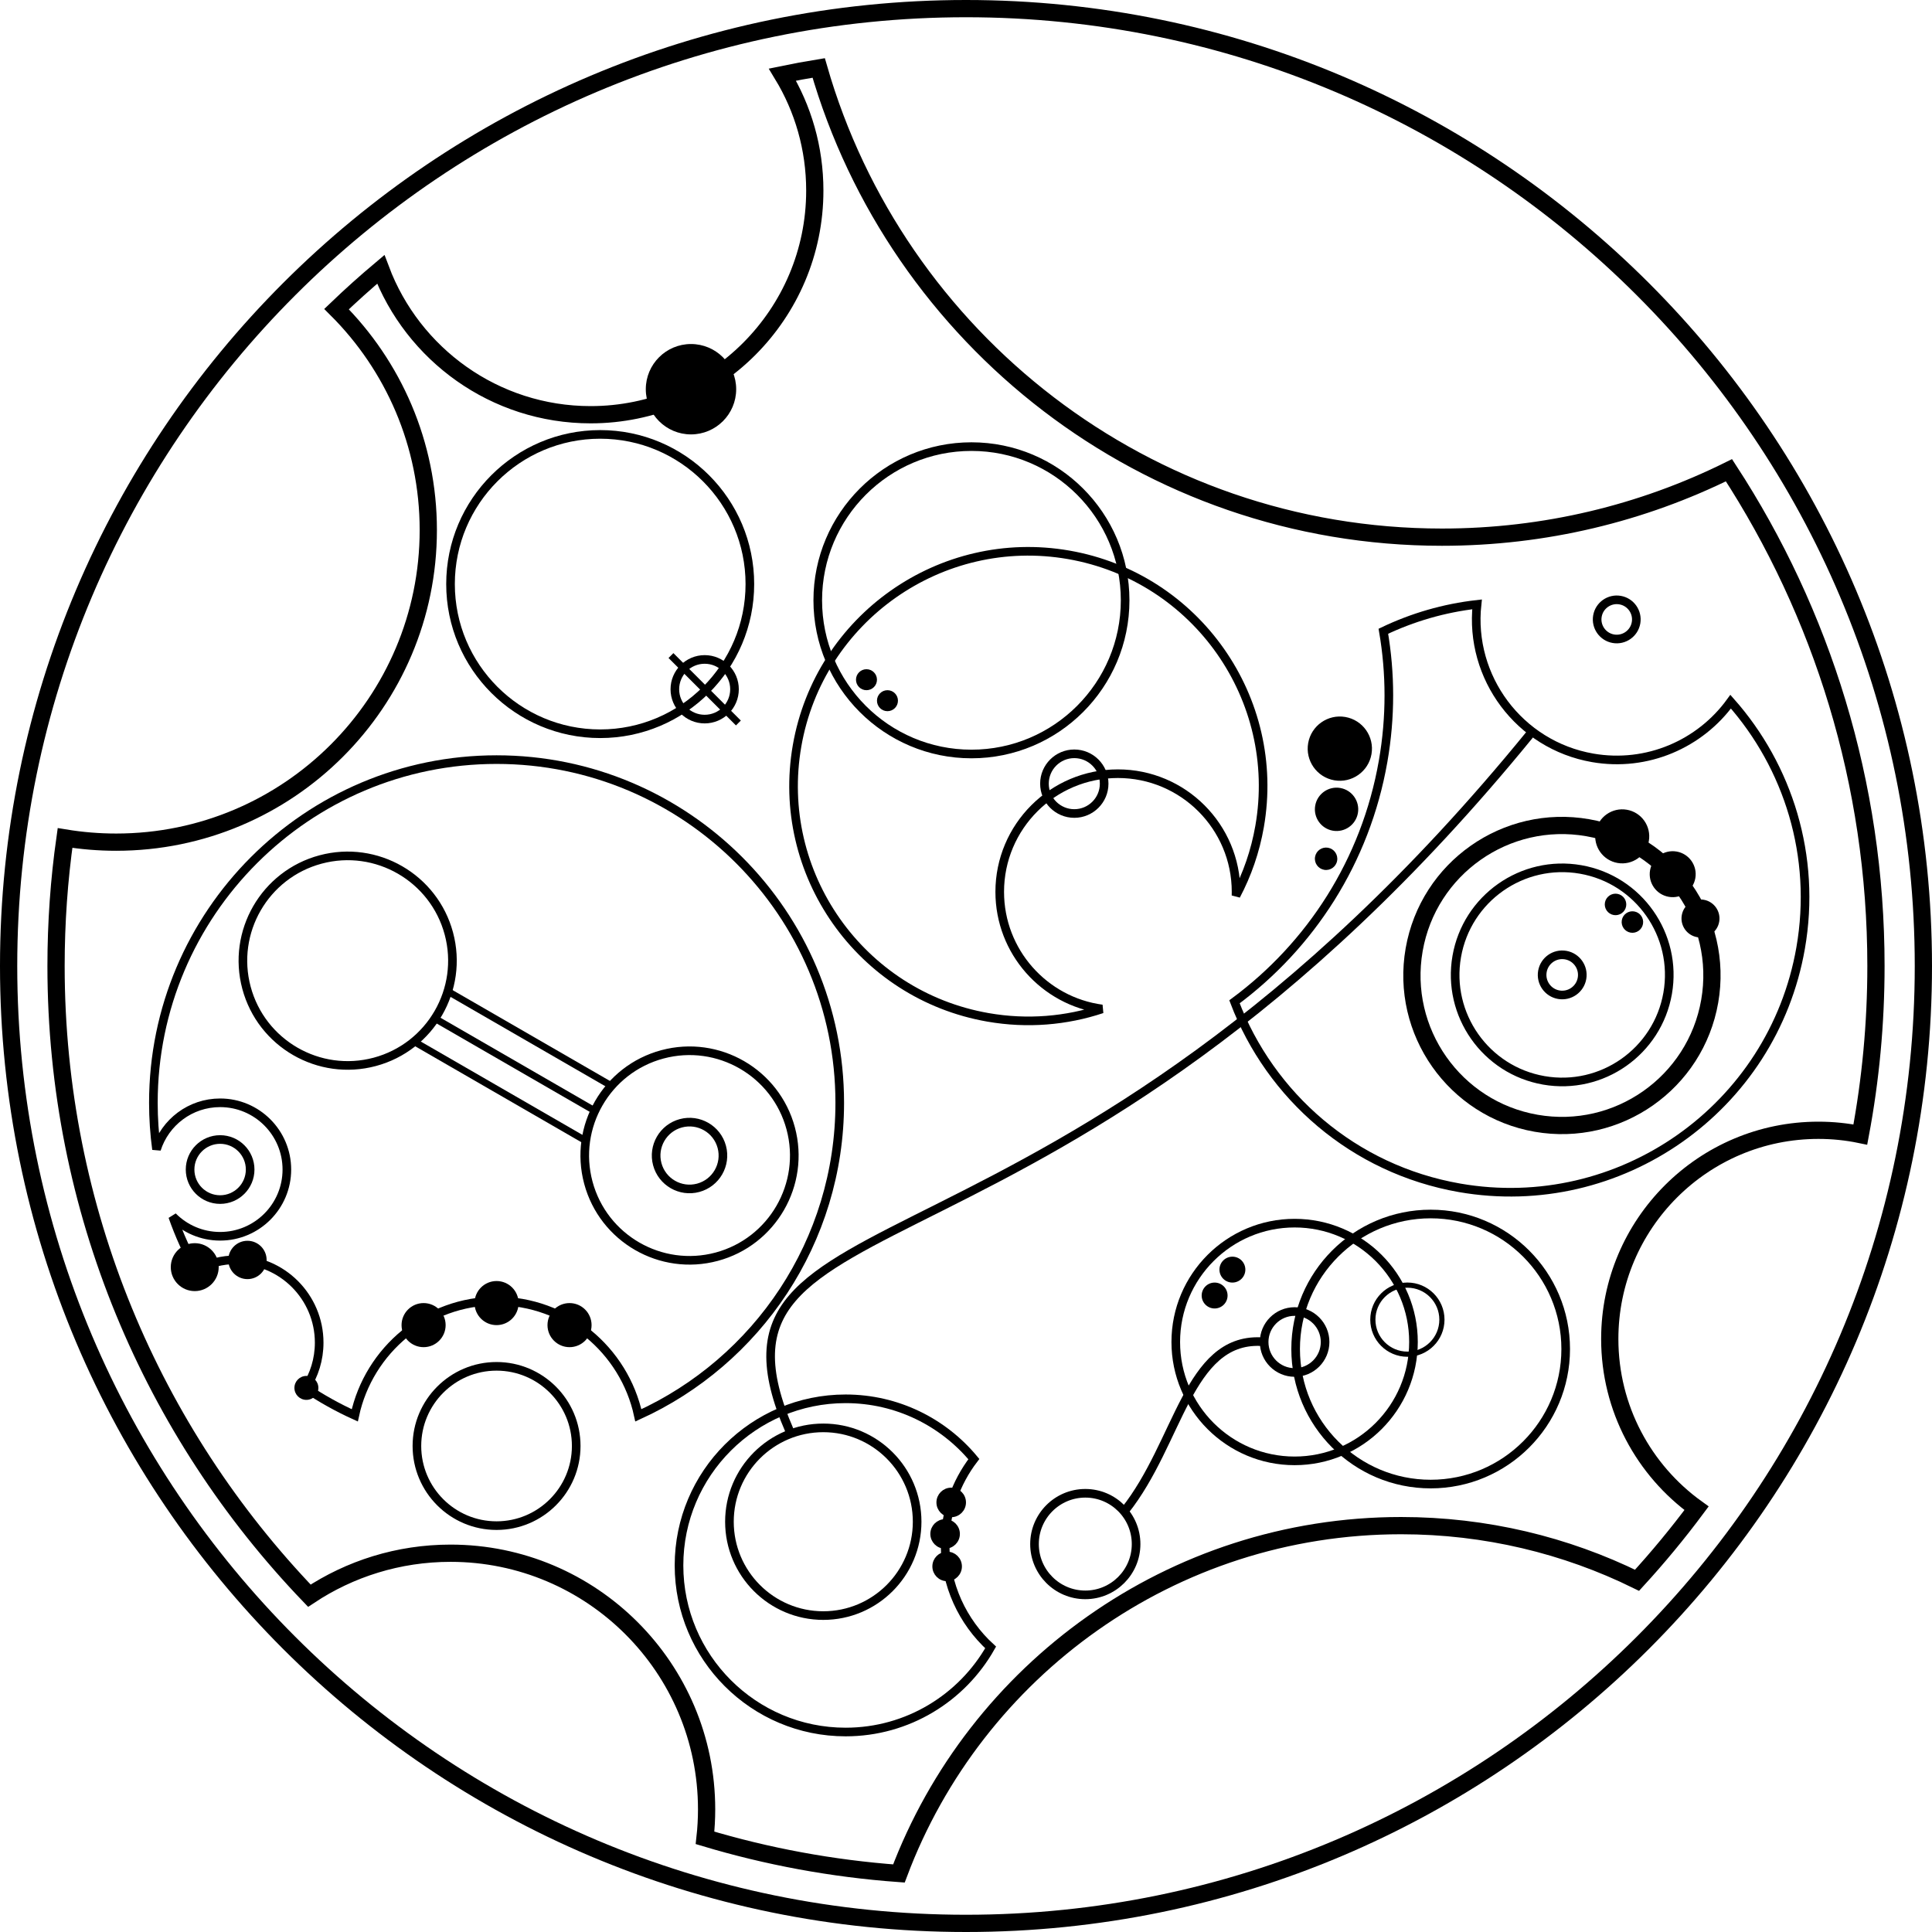 <?xml version="1.0" standalone="no"?><!-- Generator: Gravit.io --><svg xmlns="http://www.w3.org/2000/svg" xmlns:xlink="http://www.w3.org/1999/xlink" style="isolation:isolate" viewBox="0 0 1120.366 1120.366" width="1120.366" height="1120.366"><defs><clipPath id="_clipPath_ZAU6OeyMKntWf4SdbImWLArwWWesYudt"><rect width="1120.366" height="1120.366"/></clipPath></defs><g clip-path="url(#_clipPath_ZAU6OeyMKntWf4SdbImWLArwWWesYudt)"><g id="Group"><path d=" M 599.91 895.41 C 599.91 879.154 613.108 865.955 629.365 865.955 C 645.621 865.955 658.82 879.154 658.82 895.41 C 658.82 911.667 645.621 924.865 629.365 924.865 C 613.108 924.865 599.91 911.667 599.91 895.41 Z " fill="none" stroke-width="5" stroke="rgb(0,0,0)" stroke-linejoin="miter" stroke-linecap="square" stroke-miterlimit="3"/><path d=" M 564.732 846.136 C 547.008 824.778 520.265 811.169 490.369 811.169 C 437.047 811.169 393.757 854.46 393.757 907.781 C 393.757 961.103 437.047 1004.394 490.369 1004.394 C 526.409 1004.394 557.867 984.617 574.469 955.332 C 558.243 940.476 548.069 919.122 548.069 895.41 C 548.069 876.889 554.277 859.805 564.732 846.136 Z " fill="none" stroke-width="5" stroke="rgb(0,0,0)" stroke-linejoin="miter" stroke-linecap="square" stroke-miterlimit="3"/><path d=" M 544.535 871.257 C 544.535 867.356 547.702 864.188 551.604 864.188 C 555.505 864.188 558.673 867.356 558.673 871.257 C 558.673 875.159 555.505 878.327 551.604 878.327 C 547.702 878.327 544.535 875.159 544.535 871.257 Z " fill="rgb(0,0,0)" stroke-width="3" stroke="rgb(0,0,0)" stroke-linejoin="miter" stroke-linecap="square" stroke-miterlimit="3"/><path d=" M 541 889.519 C 541 885.618 544.168 882.45 548.069 882.45 C 551.971 882.45 555.138 885.618 555.138 889.519 C 555.138 893.421 551.971 896.589 548.069 896.589 C 544.168 896.589 541 893.421 541 889.519 Z " fill="rgb(0,0,0)" stroke-width="3" stroke="rgb(0,0,0)" stroke-linejoin="miter" stroke-linecap="square" stroke-miterlimit="3"/><path d=" M 542.178 908.371 C 542.178 904.469 545.346 901.301 549.247 901.301 C 553.149 901.301 556.317 904.469 556.317 908.371 C 556.317 912.272 553.149 915.44 549.247 915.44 C 545.346 915.44 542.178 912.272 542.178 908.371 Z " fill="rgb(0,0,0)" stroke-width="3" stroke="rgb(0,0,0)" stroke-linejoin="miter" stroke-linecap="square" stroke-miterlimit="3"/><path d=" M 423 882.45 C 423 852.413 447.387 828.026 477.424 828.026 C 507.461 828.026 531.848 852.413 531.848 882.45 C 531.848 912.488 507.461 936.874 477.424 936.874 C 447.387 936.874 423 912.488 423 882.45 Z " fill="none" stroke-width="5" stroke="rgb(0,0,0)" stroke-linejoin="miter" stroke-linecap="square" stroke-miterlimit="3"/><path d=" M 458 830 C 394.442 683.985 612.153 763.492 887.5 425.5" fill="none" stroke-width="5" stroke="rgb(0,0,0)" stroke-linejoin="miter" stroke-linecap="square" stroke-miterlimit="3"/><path d=" M 652.34 875.97 C 683.671 836.626 688.897 776.364 731 778" fill="none" stroke-width="5" stroke="rgb(0,0,0)" stroke-linejoin="miter" stroke-linecap="butt" stroke-miterlimit="3"/><g id="Group"><path d=" M 844.768 554.672 C 850.658 520.92 882.842 498.3 916.594 504.189 C 950.347 510.079 972.967 542.264 967.077 576.016 C 961.187 609.768 929.003 632.389 895.251 626.499 C 861.499 620.609 838.878 588.424 844.768 554.672 Z " fill="none" stroke-width="5" stroke="rgb(0,0,0)" stroke-linejoin="miter" stroke-linecap="square" stroke-miterlimit="3"/><path d=" M 894.439 563.34 C 895.545 557.002 901.589 552.755 907.926 553.861 C 914.264 554.967 918.512 561.01 917.406 567.348 C 916.3 573.686 910.256 577.933 903.919 576.827 C 897.581 575.721 893.333 569.678 894.439 563.34 Z " fill="none" stroke-width="5" stroke="rgb(0,0,0)" stroke-linejoin="miter" stroke-linecap="square" stroke-miterlimit="3"/><path d=" M 820.069 550.731 C 828.323 503.435 873.422 471.737 920.718 479.99 C 968.014 488.244 999.711 533.343 991.458 580.639 C 983.205 627.935 938.106 659.632 890.81 651.379 C 843.514 643.126 811.816 598.027 820.069 550.731 Z " fill="none" stroke-width="10" stroke="rgb(0,0,0)" stroke-linejoin="miter" stroke-linecap="square" stroke-miterlimit="3"/><path d=" M 930.701 523.407 C 931.293 520.017 934.525 517.745 937.915 518.337 C 941.305 518.929 943.577 522.161 942.986 525.551 C 942.394 528.941 939.161 531.213 935.772 530.621 C 932.382 530.03 930.11 526.797 930.701 523.407 Z " fill="rgb(0,0,0)"/><path d=" M 940.489 533.619 C 941.081 530.229 944.314 527.957 947.703 528.549 C 951.093 529.141 953.365 532.373 952.774 535.763 C 952.182 539.153 948.95 541.425 945.56 540.833 C 942.17 540.242 939.898 537.009 940.489 533.619 Z " fill="rgb(0,0,0)"/><path d=" M 975.265 530.73 C 976.31 524.742 982.019 520.729 988.007 521.774 C 993.995 522.819 998.008 528.529 996.963 534.516 C 995.918 540.504 990.209 544.517 984.221 543.472 C 978.233 542.427 974.22 536.718 975.265 530.73 Z " fill="rgb(0,0,0)"/><path d=" M 925.291 482.309 C 926.777 473.79 934.901 468.08 943.42 469.567 C 951.939 471.054 957.648 479.177 956.162 487.696 C 954.675 496.215 946.552 501.925 938.033 500.438 C 929.514 498.952 923.804 490.828 925.291 482.309 Z " fill="rgb(0,0,0)"/><path d=" M 956.868 504.649 C 958.132 497.403 965.041 492.547 972.287 493.812 C 979.532 495.076 984.388 501.985 983.124 509.23 C 981.859 516.476 974.951 521.332 967.705 520.067 C 960.46 518.803 955.604 511.894 956.868 504.649 Z " fill="rgb(0,0,0)"/><path d=" M 802.213 366.064 C 819.129 357.979 837.458 352.625 856.534 350.468 C 851.934 392.8 881 432.044 923.538 439.467 C 955.251 445.001 985.909 431.359 1003.603 406.906 C 1036.955 444.531 1053.495 496.443 1044.188 549.776 C 1027.967 642.732 939.328 705.031 846.372 688.81 C 784.761 678.058 736.617 635.494 715.877 580.945 C 759.877 548.39 791.93 499.544 802.072 441.422 C 806.55 415.762 806.397 390.356 802.213 366.064 Z " fill="none" stroke-width="5" stroke="rgb(0,0,0)" stroke-linejoin="miter" stroke-linecap="square" stroke-miterlimit="3"/><path d=" M 758.606 430.935 C 760.374 420.802 770.036 414.012 780.168 415.78 C 790.3 417.548 797.09 427.21 795.322 437.342 C 793.554 447.474 783.893 454.264 773.761 452.496 C 763.628 450.728 756.838 441.067 758.606 430.935 Z " fill="rgb(0,0,0)"/><path d=" M 762.689 467.171 C 763.881 460.338 770.397 455.758 777.23 456.951 C 784.064 458.143 788.643 464.659 787.451 471.492 C 786.259 478.326 779.743 482.905 772.909 481.713 C 766.076 480.52 761.496 474.004 762.689 467.171 Z " fill="rgb(0,0,0)"/><path d=" M 926.349 357.25 C 927.427 351.071 933.319 346.93 939.498 348.008 C 945.678 349.086 949.819 354.979 948.741 361.158 C 947.662 367.337 941.77 371.478 935.591 370.4 C 929.412 369.322 925.271 363.429 926.349 357.25 Z " fill="none" stroke-width="5" stroke="rgb(0,0,0)" stroke-linejoin="miter" stroke-linecap="square" stroke-miterlimit="3"/><path d=" M 762.598 496.884 C 763.214 493.35 766.585 490.981 770.119 491.598 C 773.654 492.214 776.022 495.585 775.406 499.119 C 774.789 502.654 771.419 505.022 767.884 504.406 C 764.35 503.789 761.981 500.419 762.598 496.884 Z " fill="rgb(0,0,0)"/></g><g id="Group"><path d=" M 317.489 768.437 C 317.489 761.382 323.217 755.654 330.272 755.654 C 337.327 755.654 343.055 761.382 343.055 768.437 C 343.055 775.492 337.327 781.22 330.272 781.22 C 323.217 781.22 317.489 775.492 317.489 768.437 Z " fill="rgb(0,0,0)"/><path d=" M 275.173 755.654 C 275.173 748.599 280.901 742.871 287.956 742.871 C 295.011 742.871 300.739 748.599 300.739 755.654 C 300.739 762.709 295.011 768.437 287.956 768.437 C 280.901 768.437 275.173 762.709 275.173 755.654 Z " fill="rgb(0,0,0)"/><path d=" M 258.423 768.437 C 258.423 761.382 252.695 755.654 245.64 755.654 C 238.585 755.654 232.857 761.382 232.857 768.437 C 232.857 775.492 238.585 781.22 245.64 781.22 C 252.695 781.22 258.423 775.492 258.423 768.437 Z " fill="rgb(0,0,0)"/><path d=" M 177.261 804.88 C 186.264 810.915 195.783 816.238 205.74 820.765 C 213.9 782.866 247.633 754.426 287.956 754.426 C 328.279 754.426 362.011 782.866 370.171 820.765 C 439.038 789.456 486.968 720.037 486.968 639.512 C 486.968 529.674 397.793 440.5 287.956 440.5 C 178.118 440.5 88.944 529.674 88.944 639.512 C 88.944 648.66 89.562 657.665 90.763 666.486 C 95.73 650.85 110.374 639.512 127.646 639.512 C 149.007 639.512 166.349 656.854 166.349 678.214 C 166.349 699.575 149.007 716.917 127.646 716.917 C 116.887 716.917 107.147 712.517 100.134 705.415 C 103.916 716.181 108.598 726.524 114.094 736.352 C 120.906 732.635 128.717 730.527 137.016 730.527 C 163.548 730.527 185.089 752.068 185.089 778.6 C 185.089 788.297 182.211 797.327 177.261 804.88 Z " fill-rule="evenodd" fill="none" stroke-width="5" stroke="rgb(0,0,0)" stroke-linejoin="miter" stroke-linecap="square" stroke-miterlimit="3"/><path d=" M 99.036 734.813 C 99.036 727.144 105.262 720.918 112.93 720.918 C 120.599 720.918 126.824 727.144 126.824 734.813 C 126.824 742.481 120.599 748.707 112.93 748.707 C 105.262 748.707 99.036 742.481 99.036 734.813 Z " fill="rgb(0,0,0)"/><path d=" M 170.731 804.84 C 170.731 801.006 173.844 797.893 177.678 797.893 C 181.512 797.893 184.625 801.006 184.625 804.84 C 184.625 808.675 181.512 811.788 177.678 811.788 C 173.844 811.788 170.731 808.675 170.731 804.84 Z " fill="rgb(0,0,0)"/><path d=" M 132.382 730.644 C 132.382 724.509 137.363 719.529 143.498 719.529 C 149.633 719.529 154.613 724.509 154.613 730.644 C 154.613 736.779 149.633 741.76 143.498 741.76 C 137.363 741.76 132.382 736.779 132.382 730.644 Z " fill="rgb(0,0,0)"/><g id="Group"><path d=" M 341.18 685.819 C 332.503 653.433 351.75 620.095 384.136 611.417 C 416.522 602.739 449.86 621.987 458.537 654.373 C 467.215 686.758 447.967 720.097 415.582 728.774 C 383.196 737.452 349.858 718.204 341.18 685.819 Z " fill="none" stroke-width="5" stroke="rgb(0,0,0)" stroke-linejoin="miter" stroke-linecap="square" stroke-miterlimit="3"/><path d=" M 381.149 675.109 C 378.382 664.783 384.519 654.153 394.846 651.386 C 405.172 648.619 415.802 654.756 418.569 665.082 C 421.336 675.409 415.199 686.039 404.872 688.806 C 394.546 691.573 383.916 685.435 381.149 675.109 Z " fill="none" stroke-width="5" stroke="rgb(0,0,0)" stroke-linejoin="miter" stroke-linecap="square" stroke-miterlimit="3"/><path d=" M 142.94 572.811 C 134.262 540.426 153.51 507.088 185.896 498.41 C 218.281 489.732 251.619 508.98 260.297 541.366 C 268.975 573.751 249.727 607.089 217.341 615.767 C 184.956 624.445 151.618 605.197 142.94 572.811 Z " fill="none" stroke-width="5" stroke="rgb(0,0,0)" stroke-linejoin="miter" stroke-linecap="square" stroke-miterlimit="3"/><line x1="260.026" y1="575.064" x2="354.036" y2="629.341" stroke-width="4" stroke="rgb(0,0,0)" stroke-linejoin="miter" stroke-linecap="square" stroke-miterlimit="3"/><line x1="252.077" y1="590.551" x2="343.526" y2="643.349" stroke-width="4" stroke="rgb(0,0,0)" stroke-linejoin="miter" stroke-linecap="square" stroke-miterlimit="3"/><line x1="240.318" y1="604.168" x2="338.746" y2="660.996" stroke-width="4" stroke="rgb(0,0,0)" stroke-linejoin="miter" stroke-linecap="square" stroke-miterlimit="3"/></g><path d=" M 241.767 838.524 C 241.767 813.032 262.464 792.335 287.956 792.335 C 313.448 792.335 334.144 813.032 334.144 838.524 C 334.144 864.016 313.448 884.713 287.956 884.713 C 262.464 884.713 241.767 864.016 241.767 838.524 Z " fill="none" stroke-width="5" stroke="rgb(0,0,0)" stroke-linejoin="miter" stroke-linecap="square" stroke-miterlimit="3"/><path d=" M 110.23 678.214 C 110.23 668.602 118.034 660.799 127.646 660.799 C 137.258 660.799 145.062 668.602 145.062 678.214 C 145.062 687.827 137.258 695.63 127.646 695.63 C 118.034 695.63 110.23 687.827 110.23 678.214 Z " fill="none" stroke-width="5" stroke="rgb(0,0,0)" stroke-linejoin="miter" stroke-linecap="square" stroke-miterlimit="3"/></g><g id="Group"><path d=" M 751.339 782.303 C 751.339 739.086 786.426 704 829.642 704 C 872.859 704 907.945 739.086 907.945 782.303 C 907.945 825.52 872.859 860.606 829.642 860.606 C 786.426 860.606 751.339 825.52 751.339 782.303 Z " fill="none" stroke-width="5" stroke="rgb(0,0,0)" stroke-linejoin="miter" stroke-linecap="square" stroke-miterlimit="3"/><path d=" M 681.826 778.226 C 681.826 740.186 712.71 709.302 750.75 709.302 C 788.791 709.302 819.675 740.186 819.675 778.226 C 819.675 816.267 788.791 847.151 750.75 847.151 C 712.71 847.151 681.826 816.267 681.826 778.226 Z " fill="none" stroke-width="5" stroke="rgb(0,0,0)" stroke-linejoin="miter" stroke-linecap="square" stroke-miterlimit="3"/><path d=" M 733.077 778.226 C 733.077 768.473 740.996 760.554 750.75 760.554 C 760.504 760.554 768.423 768.473 768.423 778.226 C 768.423 787.98 760.504 795.899 750.75 795.899 C 740.996 795.899 733.077 787.98 733.077 778.226 Z " fill="none" stroke-width="5" stroke="rgb(0,0,0)" stroke-linejoin="miter" stroke-linecap="square" stroke-miterlimit="3"/><path d=" M 796.111 765.266 C 796.111 754.212 805.086 745.237 816.14 745.237 C 827.195 745.237 836.17 754.212 836.17 765.266 C 836.17 776.321 827.195 785.296 816.14 785.296 C 805.086 785.296 796.111 776.321 796.111 765.266 Z " fill="none" stroke-width="3" stroke="rgb(0,0,0)" stroke-linejoin="miter" stroke-linecap="square" stroke-miterlimit="3"/><path d=" M 707.157 736.253 C 707.157 732.108 710.523 728.742 714.668 728.742 C 718.813 728.742 722.179 732.108 722.179 736.253 C 722.179 740.399 718.813 743.764 714.668 743.764 C 710.523 743.764 707.157 740.399 707.157 736.253 Z " fill="rgb(0,0,0)"/><path d=" M 696.848 751.275 C 696.848 747.13 700.213 743.764 704.359 743.764 C 708.504 743.764 711.87 747.13 711.87 751.275 C 711.87 755.421 708.504 758.786 704.359 758.786 C 700.213 758.786 696.848 755.421 696.848 751.275 Z " fill="rgb(0,0,0)"/></g><g id="Group"><g id="Group"><path d=" M 261.259 338.705 C 261.259 290.802 300.15 251.911 348.053 251.911 C 395.957 251.911 434.848 290.802 434.848 338.705 C 434.848 386.609 395.957 425.5 348.053 425.5 C 300.15 425.5 261.259 386.609 261.259 338.705 Z " fill="none" stroke-width="5" stroke="rgb(0,0,0)" stroke-linejoin="miter" stroke-linecap="square" stroke-miterlimit="3"/></g><g id="Group"><path d=" M 391.348 399.705 C 391.348 390.16 399.098 382.411 408.643 382.411 C 418.188 382.411 425.937 390.16 425.937 399.705 C 425.937 409.251 418.188 417 408.643 417 C 399.098 417 391.348 409.251 391.348 399.705 Z " fill="none" stroke-width="5" stroke="rgb(0,0,0)" stroke-linejoin="miter" stroke-linecap="square" stroke-miterlimit="3"/></g><line x1="390.508" y1="381.57" x2="426.778" y2="417.84" stroke-width="4" stroke="rgb(0,0,0)" stroke-linejoin="miter" stroke-linecap="square" stroke-miterlimit="3"/></g><g id="Group"><path d=" M 605.679 454.445 C 605.679 444.892 613.435 437.136 622.988 437.136 C 632.54 437.136 640.296 444.892 640.296 454.445 C 640.296 463.997 632.54 471.753 622.988 471.753 C 613.435 471.753 605.679 463.997 605.679 454.445 Z " fill="none" stroke-width="5" stroke="rgb(0,0,0)" stroke-linejoin="miter" stroke-linecap="square" stroke-miterlimit="3"/><path d=" M 474.217 348.115 C 474.217 298.927 514.152 258.992 563.34 258.992 C 612.529 258.992 652.464 298.927 652.464 348.115 C 652.464 397.304 612.529 437.239 563.34 437.239 C 514.152 437.239 474.217 397.304 474.217 348.115 Z " fill="none" stroke-width="5" stroke="rgb(0,0,0)" stroke-linejoin="miter" stroke-linecap="square" stroke-miterlimit="3"/><path d=" M 496.388 394.162 C 496.388 390.804 499.114 388.078 502.472 388.078 C 505.83 388.078 508.556 390.804 508.556 394.162 C 508.556 397.52 505.83 400.246 502.472 400.246 C 499.114 400.246 496.388 397.52 496.388 394.162 Z " fill="rgb(0,0,0)"/><path d=" M 508.556 406.331 C 508.556 402.973 511.283 400.246 514.641 400.246 C 517.998 400.246 520.725 402.973 520.725 406.331 C 520.725 409.689 517.998 412.415 514.641 412.415 C 511.283 412.415 508.556 409.689 508.556 406.331 Z " fill="rgb(0,0,0)"/><path d=" M 716.761 519.354 C 723.245 507.104 727.933 493.642 730.443 479.257 C 743.359 405.24 693.753 334.662 619.736 321.746 C 545.719 308.829 475.141 358.435 462.224 432.452 C 449.308 506.469 498.914 577.048 572.931 589.964 C 595.837 593.961 618.414 591.97 639.045 585.098 C 605.579 580.591 579.742 551.884 579.742 517.191 C 579.742 479.37 610.448 448.664 648.269 448.664 C 686.09 448.664 716.796 479.37 716.796 517.191 C 716.796 517.915 716.784 518.636 716.761 519.354 Z " fill="none" stroke-width="5" stroke="rgb(0,0,0)" stroke-linejoin="miter" stroke-linecap="square" stroke-miterlimit="3"/></g><path d=" M 179.403 925.347 C 88.434 830.523 32.5 701.834 32.5 560.183 C 32.5 534.986 34.27 510.2 37.711 485.947 C 47.362 487.537 57.268 488.366 67.366 488.366 C 167.263 488.366 248.366 407.263 248.366 307.366 C 248.366 257.338 228.025 212.022 195.163 179.253 C 203.457 171.304 212.009 163.623 220.803 156.22 C 239.305 205.446 286.841 240.5 342.5 240.5 C 414.249 240.5 472.5 182.249 472.5 110.5 C 472.5 85.9 465.652 62.887 453.74 43.278 C 460.694 41.835 467.704 40.545 474.76 39.394 C 519.871 196.454 664.696 311.5 836.179 311.5 C 895.928 311.5 952.44 297.534 1002.628 272.692 C 1056.536 355.416 1087.866 454.17 1087.866 560.183 C 1087.866 593.577 1084.757 626.25 1078.806 657.927 C 1070.959 656.298 1062.827 655.455 1054.5 655.455 C 987.718 655.455 933.5 709.673 933.5 776.455 C 933.5 816.862 953.349 852.669 983.823 874.646 C 973.034 889.157 961.517 903.094 949.321 916.401 C 908.026 896.108 861.583 884.713 812.5 884.713 C 679.306 884.713 565.556 968.625 521.281 1086.425 C 482.489 1083.596 444.855 1076.565 408.843 1065.765 C 409.449 1060.33 409.759 1054.807 409.759 1049.212 C 409.759 967.253 343.218 900.712 261.259 900.712 C 231.013 900.712 202.867 909.774 179.403 925.347 Z " fill="none" stroke-width="10" stroke="rgb(0,0,0)" stroke-linejoin="miter" stroke-linecap="square" stroke-miterlimit="3"/><path d=" M 5 560.183 C 5 253.769 253.769 5 560.183 5 C 866.597 5 1115.366 253.769 1115.366 560.183 C 1115.366 866.597 866.597 1115.366 560.183 1115.366 C 253.769 1115.366 5 866.597 5 560.183 Z " fill="none" stroke-width="10" stroke="rgb(0,0,0)" stroke-linejoin="miter" stroke-linecap="square" stroke-miterlimit="3"/><path d=" M 374.5 225.705 C 374.5 211.242 386.242 199.5 400.705 199.5 C 415.168 199.5 426.911 211.242 426.911 225.705 C 426.911 240.168 415.168 251.911 400.705 251.911 C 386.242 251.911 374.5 240.168 374.5 225.705 Z " fill="rgb(0,0,0)"/></g></g></svg>
